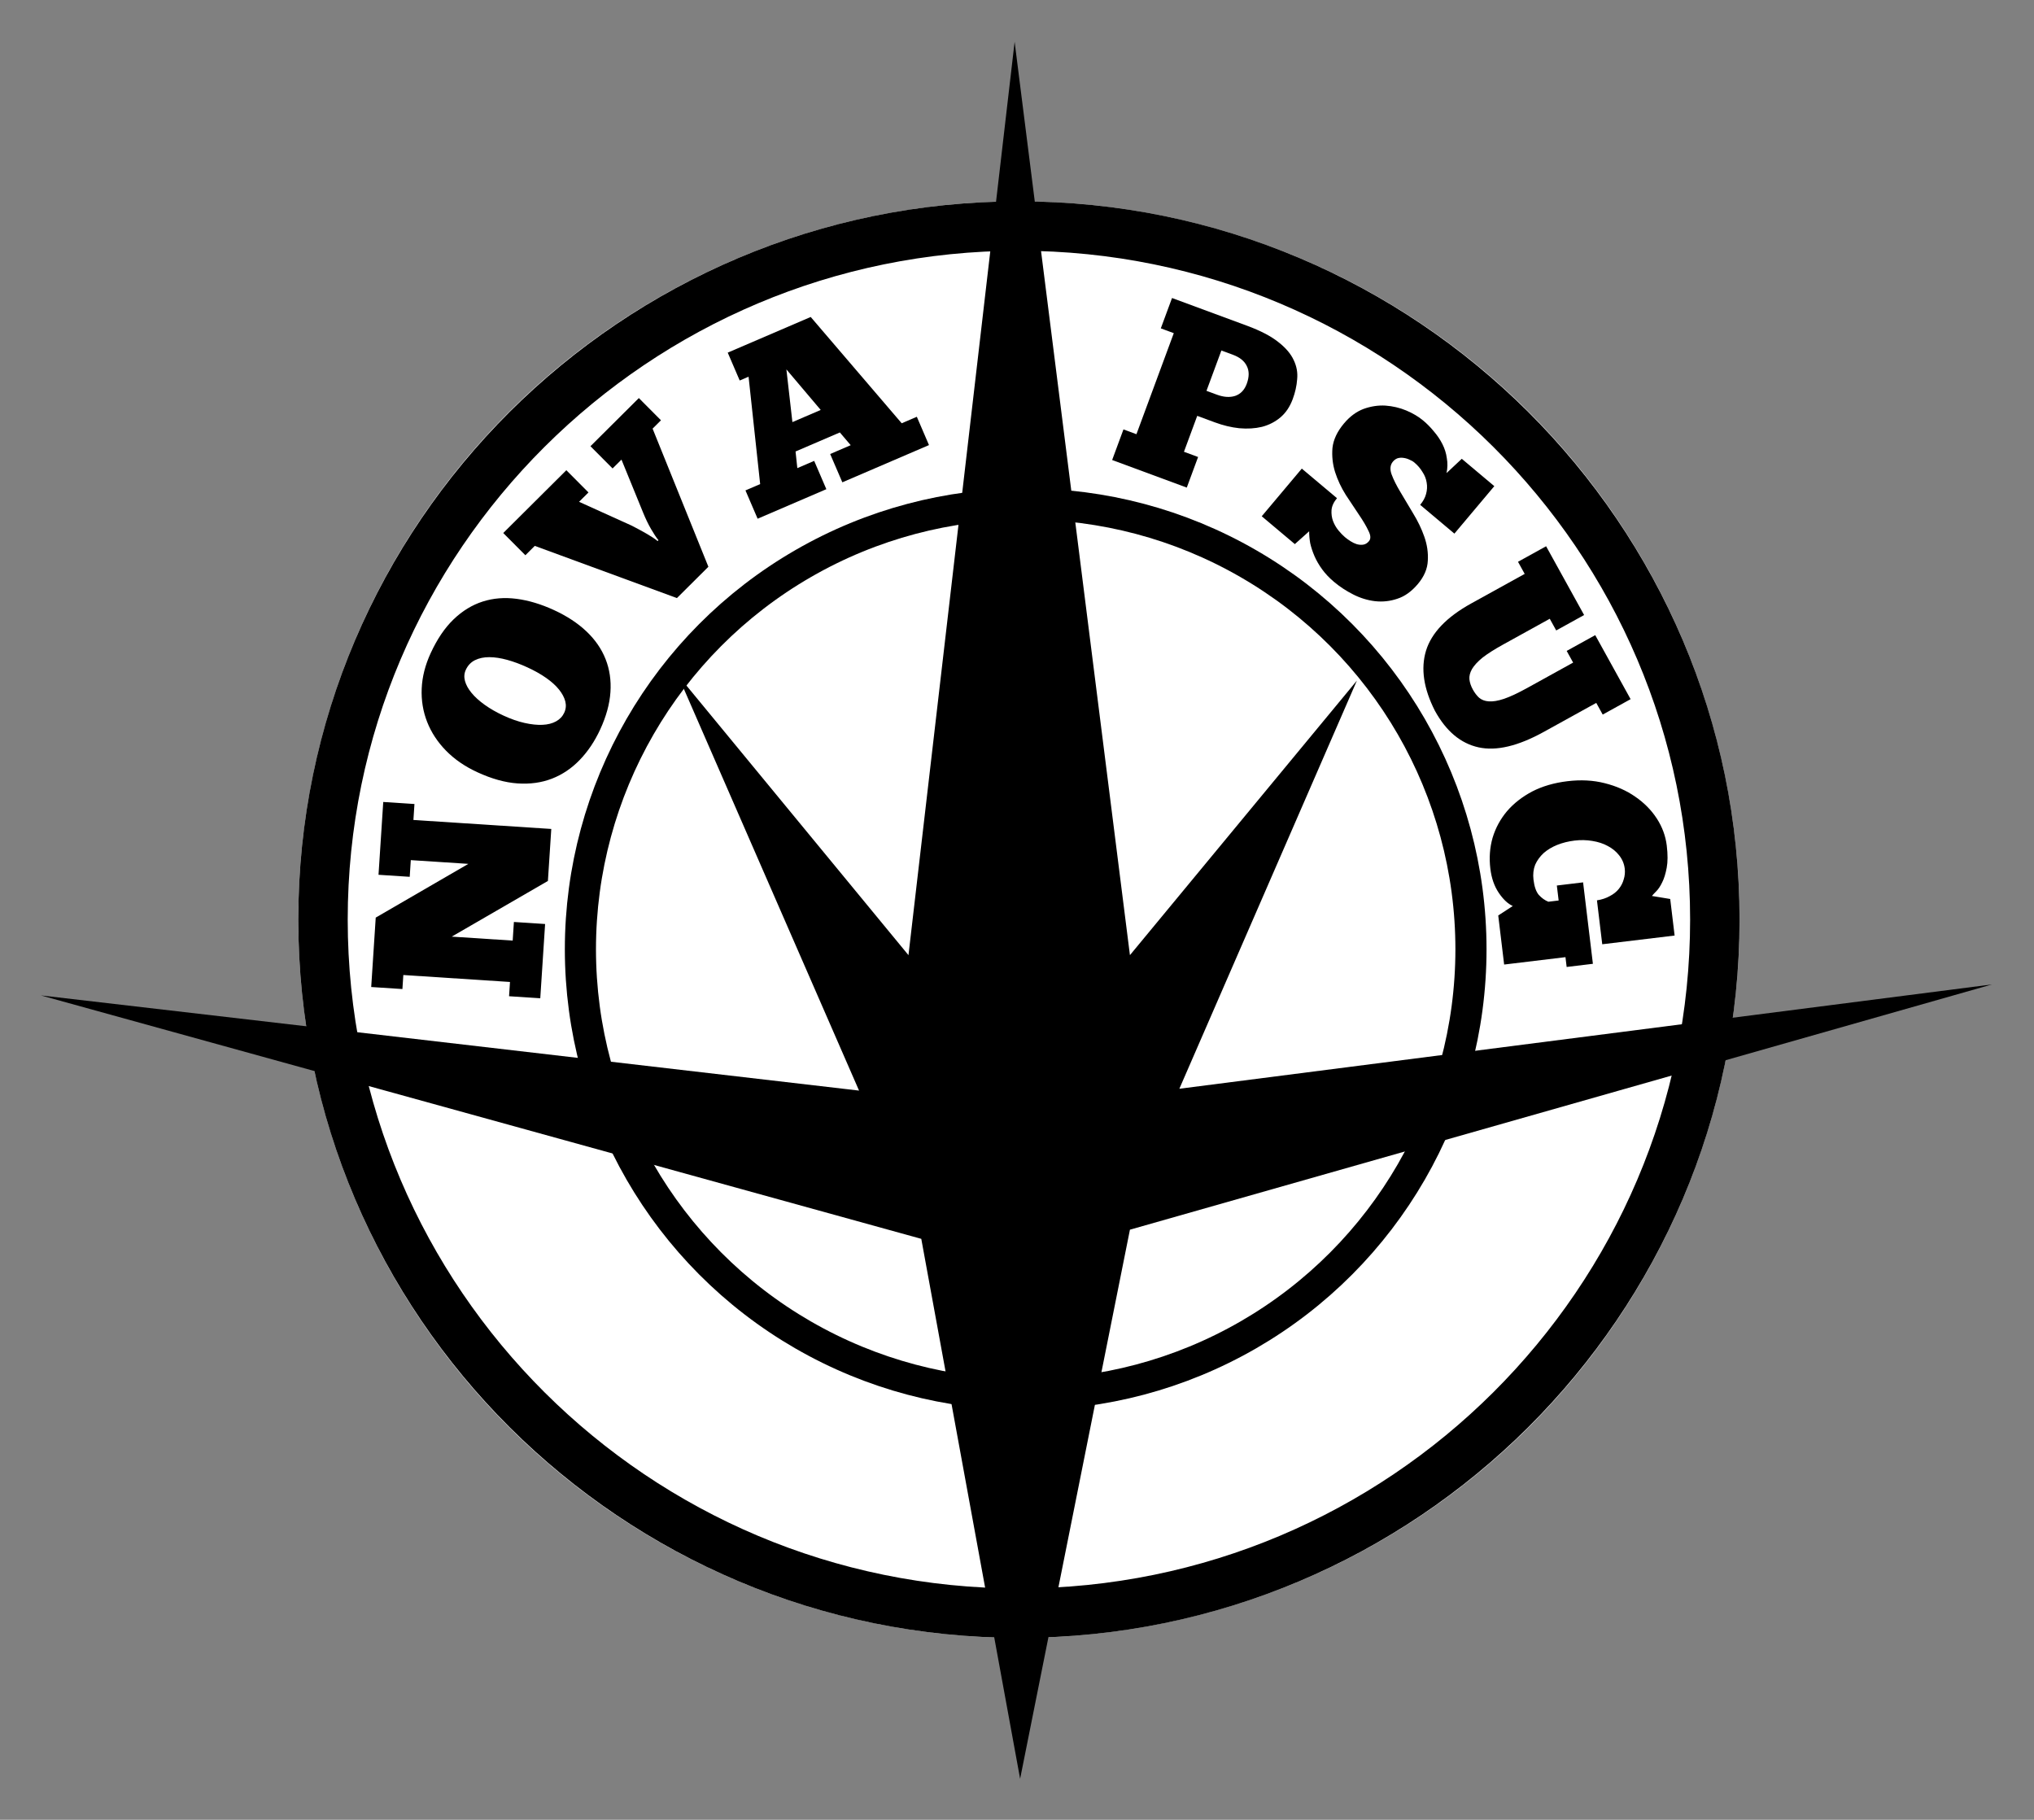 <?xml version="1.0" encoding="UTF-8" standalone="no"?>
<!-- Created with Inkscape (http://www.inkscape.org/) -->

<svg
   xmlns:dc="http://purl.org/dc/elements/1.1/"
   xmlns:cc="http://creativecommons.org/ns#"
   xmlns:rdf="http://www.w3.org/1999/02/22-rdf-syntax-ns#"
   xmlns:svg="http://www.w3.org/2000/svg"
   xmlns="http://www.w3.org/2000/svg"
   xmlns:sodipodi="http://sodipodi.sourceforge.net/DTD/sodipodi-0.dtd"
   xmlns:inkscape="http://www.inkscape.org/namespaces/inkscape"
   version="1.1"
   id="svg2"
   xml:space="preserve"
   width="493.779"
   height="441.779"
   viewBox="0 0 493.779 441.779"
   sodipodi:docname="NoVa_PSUG.svg"
   inkscape:version="0.92.2 (5c3e80d, 2017-08-06)"
   inkscape:export-filename="C:\Users\schu\Pictures\Nova\NoVa_PSUG.png"
   inkscape:export-xdpi="46.52"
   inkscape:export-ydpi="46.52"><rect x="0" y="0" width="493.779" height="441.779" fill="#808080" stroke="none"/><defs
     id="defs6"><clipPath
       clipPathUnits="userSpaceOnUse"
       id="clipPath24"><path
         d="M 0,612 H 792 V 0 H 0 Z"
         id="path22"
         inkscape:connector-curvature="0" /></clipPath></defs><sodipodi:namedview
     pagecolor="#ffffff"
     bordercolor="#666666"
     borderopacity="1"
     objecttolerance="10"
     gridtolerance="10"
     guidetolerance="10"
     inkscape:pageopacity="0"
     inkscape:pageshadow="2"
     inkscape:window-width="1050"
     inkscape:window-height="1617"
     id="namedview4"
     showgrid="false"
     inkscape:zoom="0.57843135"
     inkscape:cx="177.78405"
     inkscape:cy="452.56938"
     inkscape:window-x="1672"
     inkscape:window-y="-8"
     inkscape:window-maximized="1"
     inkscape:current-layer="g4638"
     fit-margin-left="10"
     fit-margin-right="10"
     fit-margin-bottom="10"
     fit-margin-top="10" /><g
     id="g10"
     inkscape:groupmode="layer"
     inkscape:label="nova_psug"
     transform="matrix(1.333,0,0,-1.333,-281.111,628.889)"
     style="display:inline"><g
       id="g4638"><g
         id="g4630"><ellipse
           style="display:inline;opacity:1;fill:#ffffff;fill-opacity:1;fill-rule:nonzero;stroke:none;stroke-width:0.75;stroke-linecap:round;stroke-miterlimit:4;stroke-dasharray:none;stroke-opacity:1"
           id="path838"
           cx="396.448"
           cy="-304.309"
           rx="131.238"
           ry="130.808"
           transform="scale(1,-1)" /><path
           inkscape:connector-curvature="0"
           id="path28"
           style="fill:#000000;fill-opacity:1;fill-rule:nonzero;stroke:none"
           d="m 396.448,426.117 c -67.402,0 -122.238,-54.644 -122.238,-121.809 0,-67.165 54.836,-121.807 122.238,-121.807 67.402,0 122.238,54.642 122.238,121.807 0,67.165 -54.836,121.809 -122.238,121.809 m 0,-252.616 c -72.365,0 -131.238,58.68 -131.238,130.807 0,72.128 58.873,130.809 131.238,130.809 72.365,0 131.238,-58.681 131.238,-130.809 0,-72.127 -58.873,-130.807 -131.238,-130.807" /><a
           style="display:inline"
           id="a4597"
           transform="matrix(0.75,0,0,-0.75,0,612)"><circle
             r="108.124"
             cy="417.459"
             cx="530.242"
             id="path4588"
             style="opacity:1;fill:none;fill-opacity:1;fill-rule:nonzero;stroke:#000000;stroke-width:7.559;stroke-linecap:round;stroke-miterlimit:4;stroke-dasharray:none;stroke-opacity:1" /></a></g><g
         transform="translate(396.667,147.833)"
         id="g14"
         style="fill:#000000"><path
           inkscape:connector-curvature="0"
           id="path16"
           style="fill:#000000;fill-opacity:1;fill-rule:nonzero;stroke:none"
           d="m 0,0 -18,98.334 -160.334,44.333 149,-17.333 -33,75.666 42,-51 L -1,316.334 20,150.001 l 41.333,50 L 29,125.668 l 148,19 -157,-44.667 z" /></g></g><g
       id="g928"
       style="display:inline;fill:#000000"><g
         transform="translate(286.366,325.359)"
         id="g34"
         style="fill:#000000"><path
           inkscape:connector-curvature="0"
           id="path36"
           style="fill:#000000;fill-opacity:1;fill-rule:nonzero;stroke:none"
           d="m 0,0 -0.189,-2.907 25.108,-1.635 -0.616,-9.471 -17.515,-10.14 11.101,-0.723 0.221,3.392 5.682,-0.37 -0.88,-13.524 -5.683,0.37 0.169,2.599 -19.425,1.265 -0.167,-2.555 -5.683,0.37 0.823,12.642 16.872,9.785 -10.484,0.682 -0.198,-3.04 -5.682,0.37 0.862,13.26 z" /></g><g
         transform="translate(313.644,341.984)"
         id="g38"
         style="fill:#000000"><path
           inkscape:connector-curvature="0"
           id="path40"
           style="fill:#000000;fill-opacity:1;fill-rule:nonzero;stroke:none"
           d="m 0,0 c 0.308,0.668 0.372,1.355 0.192,2.063 -0.18,0.708 -0.559,1.424 -1.138,2.147 -0.578,0.723 -1.352,1.425 -2.32,2.108 -0.968,0.683 -2.106,1.327 -3.416,1.93 -1.28,0.591 -2.512,1.049 -3.696,1.376 -1.184,0.326 -2.272,0.491 -3.268,0.494 -0.995,0.003 -1.864,-0.179 -2.607,-0.545 -0.743,-0.367 -1.301,-0.954 -1.674,-1.761 -0.295,-0.641 -0.345,-1.318 -0.151,-2.033 0.194,-0.715 0.595,-1.438 1.2,-2.174 0.607,-0.736 1.404,-1.459 2.395,-2.168 0.989,-0.709 2.125,-1.36 3.405,-1.951 1.365,-0.63 2.651,-1.08 3.86,-1.35 1.21,-0.272 2.298,-0.384 3.263,-0.34 0.967,0.044 1.79,0.256 2.471,0.634 0.68,0.378 1.175,0.901 1.484,1.57 m 6.558,-3.025 c -1.002,-2.172 -2.247,-4.03 -3.736,-5.573 -1.487,-1.542 -3.177,-2.679 -5.068,-3.411 -1.891,-0.732 -3.975,-1.021 -6.251,-0.866 -2.275,0.155 -4.722,0.836 -7.34,2.044 -2.256,1.04 -4.152,2.346 -5.69,3.916 -1.538,1.57 -2.684,3.315 -3.438,5.233 -0.753,1.917 -1.085,3.945 -0.994,6.081 0.091,2.137 0.637,4.291 1.639,6.463 1.181,2.562 2.575,4.613 4.179,6.153 1.606,1.539 3.37,2.616 5.291,3.233 1.922,0.615 3.982,0.78 6.18,0.493 2.197,-0.288 4.466,-0.971 6.805,-2.05 C 0.502,17.6 2.478,16.3 4.062,14.792 5.646,13.284 6.804,11.603 7.534,9.746 8.266,7.889 8.559,5.888 8.413,3.743 8.268,1.598 7.649,-0.659 6.558,-3.025" /></g><g
         transform="translate(330.804,373.401)"
         id="g42"
         style="fill:#000000"><path
           inkscape:connector-curvature="0"
           id="path44"
           style="fill:#000000;fill-opacity:1;fill-rule:nonzero;stroke:none"
           d="m 0,0 c -0.393,0.478 -0.847,1.162 -1.362,2.054 -0.515,0.891 -1,1.897 -1.453,3.017 l -3.923,9.609 -1.619,-1.612 -4.029,4.049 8.813,8.771 4.029,-4.048 -1.526,-1.519 10.161,-25.158 -5.73,-5.702 -25.887,9.506 -1.713,-1.705 -4.03,4.049 11.492,11.435 4.029,-4.048 -1.713,-1.704 9.59,-4.342 c 1.014,-0.519 1.933,-1.019 2.761,-1.497 0.827,-0.479 1.478,-0.916 1.955,-1.309 z" /></g><g
         transform="translate(355.197,394.91)"
         id="g46"
         style="fill:#000000"><path
           inkscape:connector-curvature="0"
           id="path48"
           style="fill:#000000;fill-opacity:1;fill-rule:nonzero;stroke:none"
           d="M 0,0 5.155,2.215 -1.095,9.6 Z m 24.874,-4.184 -15.78,-6.781 -2.216,5.155 3.739,1.608 -1.976,2.32 -8.068,-3.467 0.323,-3.031 3.07,1.319 2.215,-5.155 -12.515,-5.378 -2.215,5.156 2.677,1.15 -2.111,19.559 -1.614,-0.693 -2.181,5.076 15.112,6.493 16.57,-19.359 2.755,1.184 z" /></g></g><g
       aria-label="PSUG"
       transform="matrix(0.75,0,0,-0.75,0,612)"
       style="font-style:normal;font-variant:normal;font-weight:normal;font-stretch:normal;font-size:40px;line-height:1.25;font-family:'ChunkFive Ex';-inkscape-font-specification:'ChunkFive Ex';letter-spacing:0px;word-spacing:0px;display:inline;opacity:1;fill:#000000;fill-opacity:1;stroke:none"
       id="text1120"><path
         d="m 565.777,259.319 18.234,6.739 q 4.896,1.81 7.561,3.946 2.685,2.08 3.75,4.392 1.085,2.256 0.837,4.659 -0.171,2.367 -1.066,4.787 -1.04,2.814 -2.991,4.459 -1.951,1.646 -4.498,2.304 -2.525,0.602 -5.497,0.335 -2.895,-0.302 -5.934,-1.425 l -4.277,-1.581 -3.224,8.723 3.433,1.269 -2.746,7.429 -18.122,-6.698 2.746,-7.429 3.152,1.165 9.069,-24.538 -3.152,-1.165 z m 11.985,12.745 -3.619,9.793 2.533,0.936 q 2.476,0.915 4.433,0.295 1.977,-0.677 2.809,-2.928 0.936,-2.533 0.007,-4.347 -0.872,-1.794 -3.349,-2.709 z"
         style="font-style:normal;font-variant:normal;font-weight:normal;font-stretch:normal;font-size:60px;font-family:'ChunkFive Ex';-inkscape-font-specification:'ChunkFive Ex, Normal';font-variant-ligatures:normal;font-variant-caps:normal;font-variant-numeric:normal;font-feature-settings:normal;text-align:start;writing-mode:lr-tb;text-anchor:start"
         id="path4651"
         inkscape:connector-curvature="0" /><path
         d="m 587.56,312.317 9.73,-11.573 8.542,7.182 q -1.197,1.424 -1.326,2.883 -0.091,1.413 0.357,2.652 0.494,1.277 1.304,2.272 0.856,1.033 1.591,1.651 0.597,0.502 1.363,0.989 0.766,0.487 1.51,0.721 0.829,0.226 1.544,0.122 0.799,-0.112 1.417,-0.847 0.734,-0.873 -0.135,-2.543 -0.784,-1.678 -2.295,-3.89 -1.466,-2.173 -3.183,-4.792 -1.679,-2.665 -2.611,-5.566 -0.886,-2.862 -0.635,-5.864 0.336,-3.01 2.807,-5.949 2.124,-2.526 4.763,-3.521 2.685,-0.956 5.297,-0.799 2.657,0.196 5.042,1.182 2.431,1.025 4.13,2.453 1.424,1.197 2.616,2.669 1.231,1.427 2.053,3.059 0.823,1.632 1.061,3.4 0.323,1.761 -0.07,3.626 l 3.703,-3.472 7.899,6.641 -9.691,11.527 -8.313,-6.989 q 1.081,-1.286 1.433,-2.636 0.39,-1.396 0.143,-2.78 -0.202,-1.345 -1.033,-2.593 -0.747,-1.255 -1.941,-2.259 -0.505,-0.425 -1.211,-0.704 -0.667,-0.326 -1.442,-0.429 -0.691,-0.111 -1.399,0.078 -0.662,0.228 -1.164,0.825 -1.004,1.194 -0.328,3.095 0.721,1.939 2.163,4.327 1.442,2.388 3.089,5.184 1.686,2.75 2.703,5.643 1.017,2.893 0.843,5.804 -0.128,2.949 -2.406,5.659 -2.278,2.71 -4.971,3.581 -2.647,0.91 -5.442,0.599 -2.71,-0.319 -5.294,-1.629 -2.583,-1.31 -4.65,-3.047 -1.745,-1.467 -2.906,-3.07 -1.161,-1.603 -1.853,-3.204 -0.692,-1.601 -1.039,-3.147 -0.262,-1.553 -0.249,-2.874 l -3.478,3.112 z"
         style="font-style:normal;font-variant:normal;font-weight:normal;font-stretch:normal;font-size:60px;font-family:'ChunkFive Ex';-inkscape-font-specification:'ChunkFive Ex, Normal';font-variant-ligatures:normal;font-variant-caps:normal;font-variant-numeric:normal;font-feature-settings:normal;text-align:start;writing-mode:lr-tb;text-anchor:start"
         id="path4653"
         inkscape:connector-curvature="0" /><path
         d="m 656.612,319.6 9.228,16.7 -6.774,3.744 -1.567,-2.836 -11.343,6.268 q -3.151,1.741 -4.972,3.159 -1.792,1.47 -2.571,2.791 -0.726,1.292 -0.623,2.47 0.131,1.23 0.828,2.49 0.667,1.208 1.505,1.979 0.919,0.795 2.347,0.897 1.509,0.126 3.708,-0.609 2.251,-0.764 5.665,-2.65 l 11.133,-6.152 -1.567,-2.836 6.932,-3.831 8.59,15.545 -6.774,3.744 -1.567,-2.836 -12.761,7.052 q -9.348,5.165 -15.825,3.74 -6.477,-1.425 -10.569,-8.83 -4.148,-8.127 -2.187,-14.627 2.014,-6.528 10.994,-11.491 l 12.971,-7.168 -1.625,-2.941 z"
         style="font-style:normal;font-variant:normal;font-weight:normal;font-stretch:normal;font-size:60px;font-family:'ChunkFive Ex';-inkscape-font-specification:'ChunkFive Ex, Normal';font-variant-ligatures:normal;font-variant-caps:normal;font-variant-numeric:normal;font-feature-settings:normal;text-align:start;writing-mode:lr-tb;text-anchor:start"
         id="path4655"
         inkscape:connector-curvature="0" /><path
         d="m 648.515,406.957 q -1.79,-0.812 -3.409,-3.215 -1.619,-2.404 -2.035,-5.859 -0.474,-3.932 0.547,-7.499 1.08,-3.575 3.512,-6.466 2.439,-2.832 6.131,-4.788 3.7,-1.896 8.525,-2.478 4.885,-0.589 9.062,0.479 4.237,1.061 7.405,3.278 3.228,2.21 5.231,5.292 2.003,3.083 2.427,6.597 0.388,3.217 -0.017,5.381 -0.404,2.164 -1.087,3.515 -0.676,1.411 -1.431,2.167 -0.755,0.756 -1.069,1.156 l 4.44,0.734 1.069,8.876 -17.573,2.117 -1.285,-10.663 q 1.78,-0.275 3.138,-1.043 1.365,-0.708 2.203,-1.776 0.838,-1.068 1.171,-2.317 0.393,-1.256 0.235,-2.567 -0.215,-1.787 -1.355,-3.221 -1.073,-1.382 -2.751,-2.267 -1.618,-0.893 -3.775,-1.237 -2.097,-0.352 -4.301,-0.086 -2.264,0.273 -4.224,1.053 -1.901,0.773 -3.268,1.965 -1.36,1.252 -2.074,2.849 -0.647,1.649 -0.411,3.615 0.309,2.561 1.293,3.712 1.044,1.143 2.315,1.655 l 2.502,-0.301 -0.438,-3.634 6.374,-0.768 2.383,19.777 -6.374,0.768 -0.287,-2.383 -14.892,1.794 -1.435,-11.914 z"
         style="font-style:normal;font-variant:normal;font-weight:normal;font-stretch:normal;font-size:60px;font-family:'ChunkFive Ex';-inkscape-font-specification:'ChunkFive Ex, Normal';font-variant-ligatures:normal;font-variant-caps:normal;font-variant-numeric:normal;font-feature-settings:normal;text-align:start;writing-mode:lr-tb;text-anchor:start"
         id="path4657"
         inkscape:connector-curvature="0" /></g></g></svg>